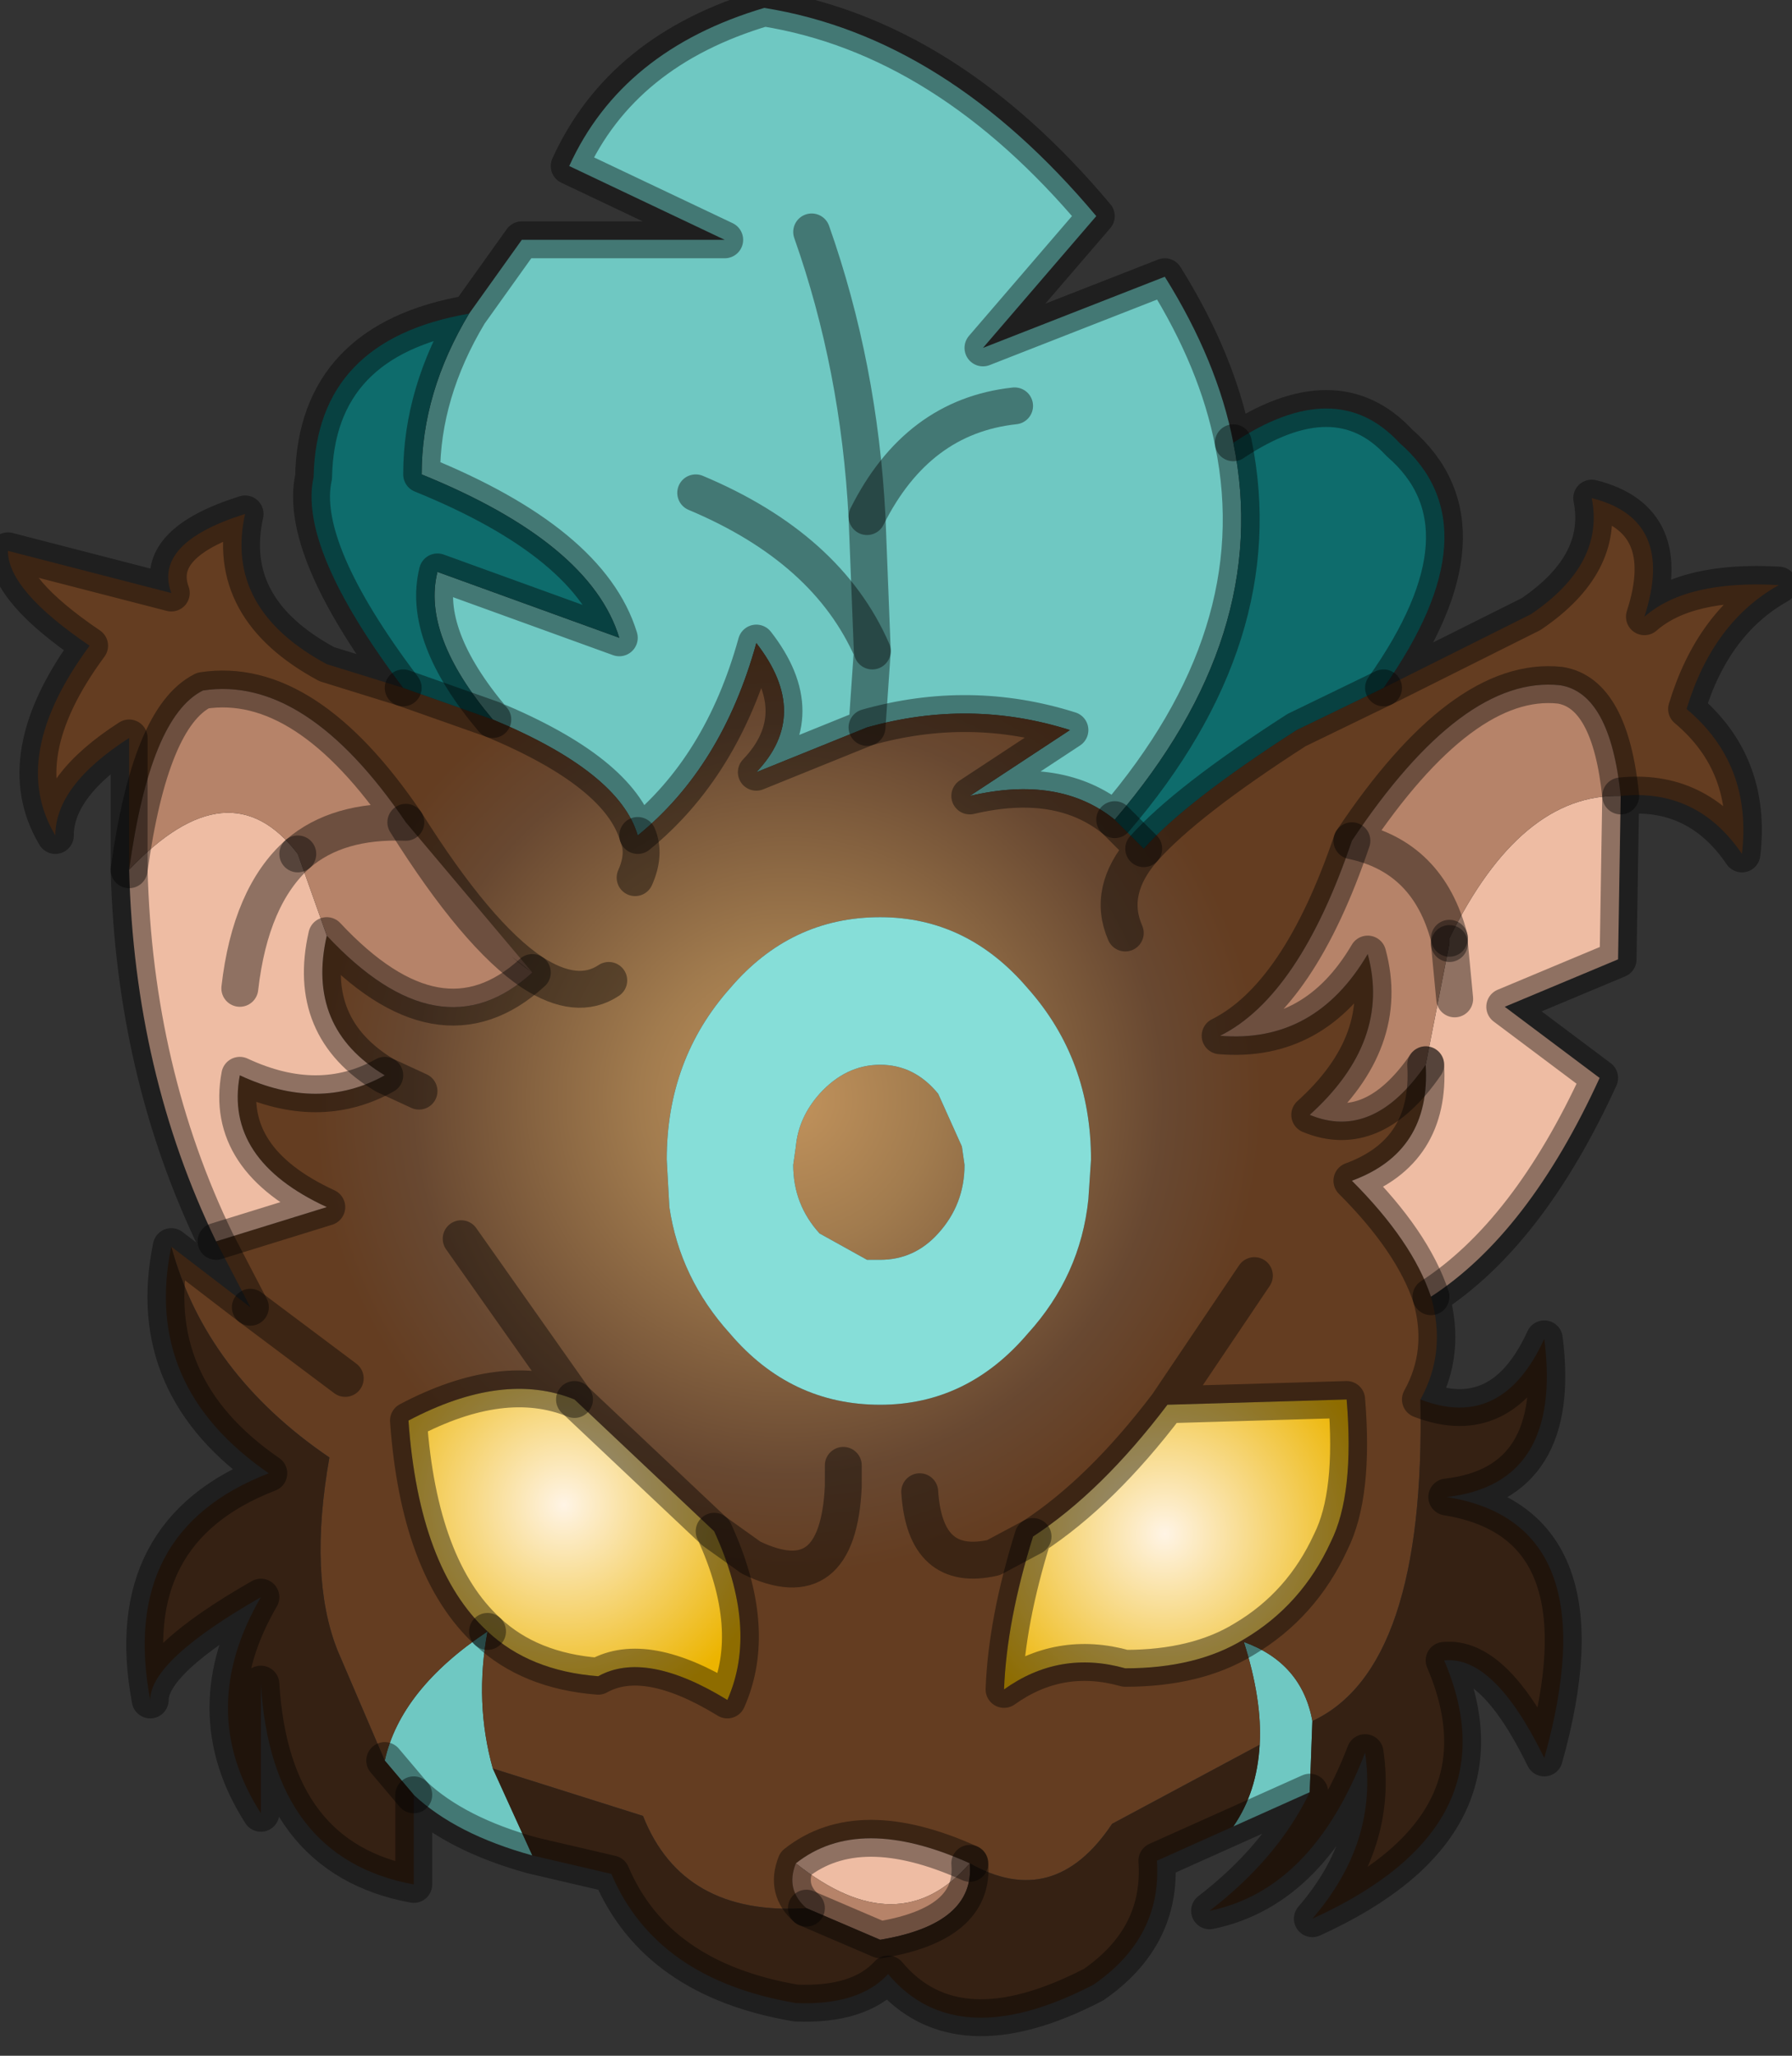 <?xml version="1.0" encoding="utf-8"?>
<svg version="1.1" id="Layer_1"
xmlns="http://www.w3.org/2000/svg"
xmlns:xlink="http://www.w3.org/1999/xlink"
width="34px" height="39px"
xml:space="preserve">
<rect width="100%" height="100%" fill="#333333" stroke="none"/>
<g id="PathID_4501" transform="matrix(1, 0, 0, 1, 16.1, 19.2)">
<path style="fill:#6FC8C2;fill-opacity:1" d="M5.05 -3.65Q4 -4.5 2.3 -4.1L4.2 -5.35Q2.3 -5.95 0.35 -5.4L0.45 -6.85Q-0.4 -8.8 -2.9 -9.85Q-0.4 -8.8 0.45 -6.85L0.35 -5.4L-1.75 -4.55Q-0.7 -5.65 -1.75 -7Q-2.4 -4.65 -4 -3.35Q-4.35 -4.55 -6.75 -5.55Q-8.1 -7.15 -7.8 -8.35L-4.35 -7.1Q-4.9 -8.9 -8.1 -10.2Q-8.1 -11.75 -7.2 -13.25L-6.2 -14.65L-2.35 -14.65L-5.3 -16.05Q-4.3 -18.25 -1.6 -19.05Q1.85 -18.5 4.7 -15.1L2.55 -12.6L6 -13.95Q7 -12.35 7.3 -10.8Q8.05 -7.15 5.05 -3.65M8.8 13.45L8.75 14.8L7.3 15.45Q7.75 14.8 7.8 13.9Q7.85 13.05 7.5 11.95Q8.6 12.35 8.8 13.45M-8.8 14.2Q-8.5 12.85 -6.85 11.75Q-7.1 13.1 -6.75 14.35L-6 16Q-7.45 15.6 -8.25 14.85L-8.8 14.2M-0.7 -14.8Q0.2 -12.25 0.35 -9.4L0.45 -6.85L0.35 -9.4Q0.2 -12.25 -0.7 -14.8M3.15 -11.5Q1.3 -11.3 0.35 -9.4Q1.3 -11.3 3.15 -11.5" />
<radialGradient
id="RadialGradID_1928" gradientUnits="userSpaceOnUse" gradientTransform="matrix(0.011, 0, 0, 0.011, -1.15, 1.65)" spreadMethod ="pad" cx="0" cy="0" r="819.2" fx="0" fy="0" >
<stop  offset="0"  style="stop-color:#C2935C;stop-opacity:1" />
<stop  offset="0.31"  style="stop-color:#A17B4E;stop-opacity:1" />
<stop  offset="0.792"  style="stop-color:#684831;stop-opacity:1" />
<stop  offset="1"  style="stop-color:#643D21;stop-opacity:1" />
</radialGradient>
<path style="fill:url(#RadialGradID_1928) " d="M-9.9 3.7Q-11.85 2.8 -11.55 1.2Q-10.05 1.9 -8.8 1.2L-8.15 1.5L-8.8 1.2Q-10.3 0.3 -9.9 -1.45Q-7.75 0.85 -6 -0.75Q-5.15 -0.2 -4.55 -0.6Q-5.15 -0.2 -6 -0.75Q-7.05 -1.45 -8.4 -3.6Q-10.3 -6.4 -12.25 -6.1Q-13.25 -5.6 -13.65 -2.7L-13.65 -5.2Q-15.05 -4.3 -15.05 -3.35Q-15.95 -4.85 -14.4 -6.95Q-15.95 -8 -15.95 -8.75L-12.85 -7.95Q-13.2 -8.9 -11.45 -9.45Q-11.85 -7.65 -9.9 -6.6L-8.45 -6.15L-6.75 -5.55Q-4.35 -4.55 -4 -3.35Q-2.4 -4.65 -1.75 -7Q-0.7 -5.65 -1.75 -4.55L0.35 -5.4Q2.3 -5.95 4.2 -5.35L2.3 -4.1Q4 -4.5 5.05 -3.65L5.6 -3.1Q6.4 -4 8.5 -5.35L10.15 -6.15L12.95 -7.55Q14.35 -8.5 14.1 -9.75Q15.7 -9.35 15.1 -7.5Q15.9 -8.2 17.65 -8.1Q16.4 -7.4 15.9 -5.75Q17.15 -4.7 16.95 -3Q16.1 -4.25 14.65 -4.1Q14.45 -6.05 13.5 -6.2Q11.65 -6.4 9.55 -3.25Q8.55 -0.3 7.05 0.45Q8.85 0.6 9.85 -1.1Q10.3 0.55 8.75 1.95Q9.95 2.45 10.95 1Q11.05 2.65 9.55 3.2Q10.7 4.35 11.05 5.4Q11.35 6.45 10.85 7.35Q10.95 12.45 8.8 13.45Q8.6 12.35 7.5 11.95Q7.85 13.05 7.8 13.9L5 15.4Q3.9 17.05 2.3 16.15Q0.2 15.2 -1 16.15Q-1.2 16.65 -0.8 17Q-3.15 17.15 -3.9 15.25L-6.75 14.35Q-7.1 13.1 -6.85 11.75Q-8.5 12.85 -8.8 14.2L-9.7 12.1Q-10.25 10.7 -9.85 8.45Q-12.2 6.85 -12.85 4.45L-11.35 5.6L-12 4.35L-9.9 3.7M0.6 -1.8Q-1.1 -1.8 -2.25 -0.45Q-3.45 0.9 -3.45 2.8L-3.4 3.7Q-3.2 5.05 -2.25 6.1Q-1.1 7.45 0.6 7.45Q2.25 7.45 3.4 6.1Q4.4 5 4.55 3.55L4.6 2.8Q4.6 0.9 3.4 -0.45Q2.25 -1.8 0.6 -1.8M5.6 -3.1Q4.9 -2.3 5.25 -1.5Q4.9 -2.3 5.6 -3.1M1.7 4.2Q1.25 4.7 0.6 4.7L0.35 4.7L-0.55 4.2Q-1.05 3.65 -1.05 2.9L-1 2.55Q-0.95 2 -0.55 1.55Q-0.05 1 0.6 1Q1.25 1 1.7 1.55L2.15 2.55L2.2 2.9Q2.2 3.65 1.7 4.2M1.35 9.1Q1.45 10.65 2.75 10.35L3.5 9.95Q3 11.55 2.95 12.85Q4 12.1 5.25 12.45Q6.6 12.45 7.5 11.9Q8.6 11.25 9.15 10.05Q9.6 9.15 9.45 7.35L6.05 7.45Q4.8 9.1 3.5 9.95L2.75 10.35Q1.45 10.65 1.35 9.1M7.7 5L6.05 7.45L7.7 5M-4 -3.35Q-3.85 -3 -4.05 -2.55Q-3.85 -3 -4 -3.35M-5.2 7.35L-7.35 4.3L-5.2 7.35Q-6.55 6.8 -8.35 7.75Q-8.15 10.55 -6.85 11.75Q-6.05 12.5 -4.75 12.6Q-3.85 12.1 -2.3 13.05Q-1.7 11.7 -2.55 9.85L-5.2 7.35M-0.1 8.6L-0.1 9Q-0.2 11.15 -1.85 10.35L-2.55 9.85L-1.85 10.35Q-0.2 11.15 -0.1 9L-0.1 8.6M-9.55 6.95L-11.35 5.6L-9.55 6.95" />
<path style="fill:#86DED8;fill-opacity:1" d="M3.4 -0.45Q4.6 0.9 4.6 2.8L4.55 3.55Q4.4 5 3.4 6.1Q2.25 7.45 0.6 7.45Q-1.1 7.45 -2.25 6.1Q-3.2 5.05 -3.4 3.7L-3.45 2.8Q-3.45 0.9 -2.25 -0.45Q-1.1 -1.8 0.6 -1.8Q2.25 -1.8 3.4 -0.45M2.2 2.9L2.15 2.55L1.7 1.55Q1.25 1 0.6 1Q-0.05 1 -0.55 1.55Q-0.95 2 -1 2.55L-1.05 2.9Q-1.05 3.65 -0.55 4.2L0.35 4.7L0.6 4.7Q1.25 4.7 1.7 4.2Q2.2 3.65 2.2 2.9" />
<path style="fill:#0E6C6C;fill-opacity:1" d="M8.5 -5.35Q6.4 -4 5.6 -3.1L5.05 -3.65Q8.05 -7.15 7.3 -10.8Q9.25 -12.1 10.45 -10.8Q12.3 -9.2 10.15 -6.15L8.5 -5.35M-8.45 -6.15Q-10.45 -8.8 -10.15 -10.15Q-10.1 -12.75 -7.2 -13.25Q-8.1 -11.75 -8.1 -10.2Q-4.9 -8.9 -4.35 -7.1L-7.8 -8.35Q-8.1 -7.15 -6.75 -5.55L-8.45 -6.15" />
<path style="fill:#EEBCA3;fill-opacity:1" d="M11.5 -0.25L11.4 -1.3L11.4 -1.4Q12.75 -4.15 14.65 -4.1L14.6 -1L12.45 -0.1L14.25 1.25Q12.9 4.2 11.05 5.4Q10.7 4.35 9.55 3.2Q11.05 2.65 10.95 1L11.4 -1.3L11.5 -0.25M-9.9 -1.45Q-10.3 0.3 -8.8 1.2Q-10.05 1.9 -11.55 1.2Q-11.85 2.8 -9.9 3.7L-12 4.35Q-13.55 1.15 -13.65 -2.7Q-11.75 -4.7 -10.45 -3Q-11.35 -2.2 -11.55 -0.45Q-11.35 -2.2 -10.45 -3L-9.9 -1.45M2.3 16.15Q0.95 17.7 -1 16.15Q0.2 15.2 2.3 16.15" />
<path style="fill:#B68369;fill-opacity:1" d="M8.75 1.95Q10.3 0.55 9.85 -1.1Q8.85 0.6 7.05 0.45Q8.55 -0.3 9.55 -3.25Q11 -2.95 11.4 -1.4Q11 -2.95 9.55 -3.25Q11.65 -6.4 13.5 -6.2Q14.45 -6.05 14.65 -4.1Q12.75 -4.15 11.4 -1.4L11.4 -1.3L10.95 1Q9.95 2.45 8.75 1.95M2.3 16.15Q2.4 17.3 0.6 17.6L-0.8 17Q-1.2 16.65 -1 16.15Q0.95 17.7 2.3 16.15M-12.25 -6.1Q-10.3 -6.4 -8.4 -3.6Q-7.05 -1.45 -6 -0.75Q-9.7 -3.65 -10.45 -3Q-11.75 -4.7 -13.65 -2.7Q-13.25 -5.6 -12.25 -6.1M-6 -0.75Q-7.75 0.85 -9.9 -1.45L-10.45 -3Q-9.7 -3.65 -8.4 -3.6" />
<path style="fill:#352113;fill-opacity:1" d="M10.85 7.35Q12.4 7.95 13.2 6.2Q13.55 8.95 11.35 9.2Q14.45 9.7 13.2 14.15Q12.25 12.2 11.3 12.3Q12.65 15.45 8.8 17.2Q10.05 15.75 9.8 14.05Q8.8 16.65 6.85 17.05Q8.15 16.05 8.75 14.8L8.8 13.45Q10.95 12.45 10.85 7.35M-6.75 14.35L-3.9 15.25Q-3.15 17.15 -0.8 17L0.6 17.6Q2.4 17.3 2.3 16.15Q3.9 17.05 5 15.4L7.8 13.9Q7.75 14.8 7.3 15.45L5.85 16.1Q5.95 17.55 4.65 18.45Q2.05 19.8 0.75 18.25Q0.2 18.85 -1 18.8Q-3.65 18.35 -4.5 16.35L-6 16L-6.75 14.35M-8.25 14.85L-8.25 16.55Q-10.95 16.05 -11.15 12.75L-11.15 15.2Q-12.4 13.25 -11.15 11.1Q-13.25 12.3 -13.25 13.05Q-13.85 9.85 -11 8.75Q-13.4 7.1 -12.85 4.45Q-12.2 6.85 -9.85 8.45Q-10.25 10.7 -9.7 12.1L-8.8 14.2L-8.25 14.85" />
<radialGradient
id="RadialGradID_1929" gradientUnits="userSpaceOnUse" gradientTransform="matrix(0.005, 0, 0, 0.005, -5.4, 9.35)" spreadMethod ="pad" cx="0" cy="0" r="819.2" fx="0" fy="0" >
<stop  offset="0"  style="stop-color:#FFF4E5;stop-opacity:1" />
<stop  offset="1"  style="stop-color:#ECB400;stop-opacity:1" />
</radialGradient>
<path style="fill:url(#RadialGradID_1929) " d="M-2.55 9.85Q-1.7 11.7 -2.3 13.05Q-3.85 12.1 -4.75 12.6Q-6.05 12.5 -6.85 11.75Q-8.15 10.55 -8.35 7.75Q-6.55 6.8 -5.2 7.35L-2.55 9.85" />
<radialGradient
id="RadialGradID_1930" gradientUnits="userSpaceOnUse" gradientTransform="matrix(0.005, 0, 0, 0.005, 6, 9.9)" spreadMethod ="pad" cx="0" cy="0" r="819.2" fx="0" fy="0" >
<stop  offset="0"  style="stop-color:#FFF4E5;stop-opacity:1" />
<stop  offset="1"  style="stop-color:#ECB400;stop-opacity:1" />
</radialGradient>
<path style="fill:url(#RadialGradID_1930) " d="M9.45 7.35Q9.6 9.15 9.15 10.05Q8.6 11.25 7.5 11.9Q6.6 12.45 5.25 12.45Q4 12.1 2.95 12.85Q3 11.55 3.5 9.95Q4.8 9.1 6.05 7.45L9.45 7.35" />
<path style="fill:none;stroke-width:0.7;stroke-linecap:round;stroke-linejoin:round;stroke-miterlimit:3;stroke:#000000;stroke-opacity:0.4" d="M-7.2 -13.25L-6.2 -14.65L-2.35 -14.65L-5.3 -16.05Q-4.3 -18.25 -1.6 -19.05Q1.85 -18.5 4.7 -15.1L2.55 -12.6L6 -13.95Q7 -12.35 7.3 -10.8Q9.25 -12.1 10.45 -10.8Q12.3 -9.2 10.15 -6.15L12.95 -7.55Q14.35 -8.5 14.1 -9.75Q15.7 -9.35 15.1 -7.5Q15.9 -8.2 17.65 -8.1Q16.4 -7.4 15.9 -5.75Q17.15 -4.7 16.95 -3Q16.1 -4.25 14.65 -4.1L14.6 -1L12.45 -0.1L14.25 1.25Q12.9 4.2 11.05 5.4Q11.35 6.45 10.85 7.35Q12.4 7.95 13.2 6.2Q13.55 8.95 11.35 9.2Q14.45 9.7 13.2 14.15Q12.25 12.2 11.3 12.3Q12.65 15.45 8.8 17.2Q10.05 15.75 9.8 14.05Q8.8 16.65 6.85 17.05Q8.15 16.05 8.75 14.8L7.3 15.45L5.85 16.1Q5.95 17.55 4.65 18.45Q2.05 19.8 0.75 18.25Q0.2 18.85 -1 18.8Q-3.65 18.35 -4.5 16.35L-6 16Q-7.45 15.6 -8.25 14.85L-8.25 16.55Q-10.95 16.05 -11.15 12.75L-11.15 15.2Q-12.4 13.25 -11.15 11.1Q-13.25 12.3 -13.25 13.05Q-13.85 9.85 -11 8.75Q-13.4 7.1 -12.85 4.45L-11.35 5.6L-12 4.35Q-13.55 1.15 -13.65 -2.7L-13.65 -5.2Q-15.05 -4.3 -15.05 -3.35Q-15.95 -4.85 -14.4 -6.95Q-15.95 -8 -15.95 -8.75L-12.85 -7.95Q-13.2 -8.9 -11.45 -9.45Q-11.85 -7.65 -9.9 -6.6L-8.45 -6.15Q-10.45 -8.8 -10.15 -10.15Q-10.1 -12.75 -7.2 -13.25Q-8.1 -11.75 -8.1 -10.2Q-4.9 -8.9 -4.35 -7.1L-7.8 -8.35Q-8.1 -7.15 -6.75 -5.55Q-4.35 -4.55 -4 -3.35Q-2.4 -4.65 -1.75 -7Q-0.7 -5.65 -1.75 -4.55L0.35 -5.4L0.45 -6.85Q-0.4 -8.8 -2.9 -9.85" />
<path style="fill:none;stroke-width:0.7;stroke-linecap:round;stroke-linejoin:round;stroke-miterlimit:3;stroke:#000000;stroke-opacity:0.4" d="M0.45 -6.85L0.35 -9.4Q0.2 -12.25 -0.7 -14.8" />
<path style="fill:none;stroke-width:0.7;stroke-linecap:round;stroke-linejoin:round;stroke-miterlimit:3;stroke:#000000;stroke-opacity:0.4" d="M0.35 -9.4Q1.3 -11.3 3.15 -11.5" />
<path style="fill:none;stroke-width:0.7;stroke-linecap:round;stroke-linejoin:round;stroke-miterlimit:3;stroke:#000000;stroke-opacity:0.4" d="M0.35 -5.4Q2.3 -5.95 4.2 -5.35L2.3 -4.1Q4 -4.5 5.05 -3.65Q8.05 -7.15 7.3 -10.8" />
<path style="fill:none;stroke-width:0.7;stroke-linecap:round;stroke-linejoin:round;stroke-miterlimit:3;stroke:#000000;stroke-opacity:0.4" d="M5.25 -1.5Q4.9 -2.3 5.6 -3.1L5.05 -3.65" />
<path style="fill:none;stroke-width:0.7;stroke-linecap:round;stroke-linejoin:round;stroke-miterlimit:3;stroke:#000000;stroke-opacity:0.4" d="M5.6 -3.1Q6.4 -4 8.5 -5.35L10.15 -6.15" />
<path style="fill:none;stroke-width:0.7;stroke-linecap:round;stroke-linejoin:round;stroke-miterlimit:3;stroke:#000000;stroke-opacity:0.4" d="M11.4 -1.3L11.5 -0.25" />
<path style="fill:none;stroke-width:0.7;stroke-linecap:round;stroke-linejoin:round;stroke-miterlimit:3;stroke:#000000;stroke-opacity:0.4" d="M11.4 -1.4L11.4 -1.3" />
<path style="fill:none;stroke-width:0.7;stroke-linecap:round;stroke-linejoin:round;stroke-miterlimit:3;stroke:#000000;stroke-opacity:0.4" d="M10.95 1Q11.05 2.65 9.55 3.2Q10.7 4.35 11.05 5.4" />
<path style="fill:none;stroke-width:0.7;stroke-linecap:round;stroke-linejoin:round;stroke-miterlimit:3;stroke:#000000;stroke-opacity:0.4" d="M14.65 -4.1Q14.45 -6.05 13.5 -6.2Q11.65 -6.4 9.55 -3.25Q11 -2.95 11.4 -1.4" />
<path style="fill:none;stroke-width:0.7;stroke-linecap:round;stroke-linejoin:round;stroke-miterlimit:3;stroke:#000000;stroke-opacity:0.4" d="M3.5 9.95L2.75 10.35Q1.45 10.65 1.35 9.1" />
<path style="fill:none;stroke-width:0.7;stroke-linecap:round;stroke-linejoin:round;stroke-miterlimit:3;stroke:#000000;stroke-opacity:0.4" d="M6.05 7.45Q4.8 9.1 3.5 9.95Q3 11.55 2.95 12.85Q4 12.1 5.25 12.45Q6.6 12.45 7.5 11.9Q8.6 11.25 9.15 10.05Q9.6 9.15 9.45 7.35L6.05 7.45L7.7 5" />
<path style="fill:none;stroke-width:0.7;stroke-linecap:round;stroke-linejoin:round;stroke-miterlimit:3;stroke:#000000;stroke-opacity:0.4" d="M2.3 16.15Q2.4 17.3 0.6 17.6L-0.8 17" />
<path style="fill:none;stroke-width:0.7;stroke-linecap:round;stroke-linejoin:round;stroke-miterlimit:3;stroke:#000000;stroke-opacity:0.4" d="M9.55 -3.25Q8.55 -0.3 7.05 0.45Q8.85 0.6 9.85 -1.1Q10.3 0.55 8.75 1.95Q9.95 2.45 10.95 1" />
<path style="fill:none;stroke-width:0.7;stroke-linecap:round;stroke-linejoin:round;stroke-miterlimit:3;stroke:#000000;stroke-opacity:0.4" d="M-10.45 -3Q-9.7 -3.65 -8.4 -3.6Q-10.3 -6.4 -12.25 -6.1Q-13.25 -5.6 -13.65 -2.7" />
<path style="fill:none;stroke-width:0.7;stroke-linecap:round;stroke-linejoin:round;stroke-miterlimit:3;stroke:#000000;stroke-opacity:0.4" d="M-10.45 -3Q-11.35 -2.2 -11.55 -0.45" />
<path style="fill:none;stroke-width:0.7;stroke-linecap:round;stroke-linejoin:round;stroke-miterlimit:3;stroke:#000000;stroke-opacity:0.4" d="M-8.45 -6.15L-6.75 -5.55" />
<path style="fill:none;stroke-width:0.7;stroke-linecap:round;stroke-linejoin:round;stroke-miterlimit:3;stroke:#000000;stroke-opacity:0.4" d="M-6 -0.75Q-7.75 0.85 -9.9 -1.45Q-10.3 0.3 -8.8 1.2L-8.15 1.5" />
<path style="fill:none;stroke-width:0.7;stroke-linecap:round;stroke-linejoin:round;stroke-miterlimit:3;stroke:#000000;stroke-opacity:0.4" d="M-8.4 -3.6Q-7.05 -1.45 -6 -0.75Q-5.15 -0.2 -4.55 -0.6" />
<path style="fill:none;stroke-width:0.7;stroke-linecap:round;stroke-linejoin:round;stroke-miterlimit:3;stroke:#000000;stroke-opacity:0.4" d="M-4.05 -2.55Q-3.85 -3 -4 -3.35" />
<path style="fill:none;stroke-width:0.7;stroke-linecap:round;stroke-linejoin:round;stroke-miterlimit:3;stroke:#000000;stroke-opacity:0.4" d="M-6.85 11.75Q-8.15 10.55 -8.35 7.75Q-6.55 6.8 -5.2 7.35L-7.35 4.3" />
<path style="fill:none;stroke-width:0.7;stroke-linecap:round;stroke-linejoin:round;stroke-miterlimit:3;stroke:#000000;stroke-opacity:0.4" d="M-6.85 11.75Q-6.05 12.5 -4.75 12.6Q-3.85 12.1 -2.3 13.05Q-1.7 11.7 -2.55 9.85L-5.2 7.35" />
<path style="fill:none;stroke-width:0.7;stroke-linecap:round;stroke-linejoin:round;stroke-miterlimit:3;stroke:#000000;stroke-opacity:0.4" d="M-2.55 9.85L-1.85 10.35Q-0.2 11.15 -0.1 9L-0.1 8.6" />
<path style="fill:none;stroke-width:0.7;stroke-linecap:round;stroke-linejoin:round;stroke-miterlimit:3;stroke:#000000;stroke-opacity:0.4" d="M-0.8 17Q-1.2 16.65 -1 16.15Q0.2 15.2 2.3 16.15" />
<path style="fill:none;stroke-width:0.7;stroke-linecap:round;stroke-linejoin:round;stroke-miterlimit:3;stroke:#000000;stroke-opacity:0.4" d="M-8.8 14.2L-8.25 14.85" />
<path style="fill:none;stroke-width:0.7;stroke-linecap:round;stroke-linejoin:round;stroke-miterlimit:3;stroke:#000000;stroke-opacity:0.4" d="M-11.35 5.6L-9.55 6.95" />
<path style="fill:none;stroke-width:0.7;stroke-linecap:round;stroke-linejoin:round;stroke-miterlimit:3;stroke:#000000;stroke-opacity:0.4" d="M-8.8 1.2Q-10.05 1.9 -11.55 1.2Q-11.85 2.8 -9.9 3.7L-12 4.35" />
</g>
</svg>
